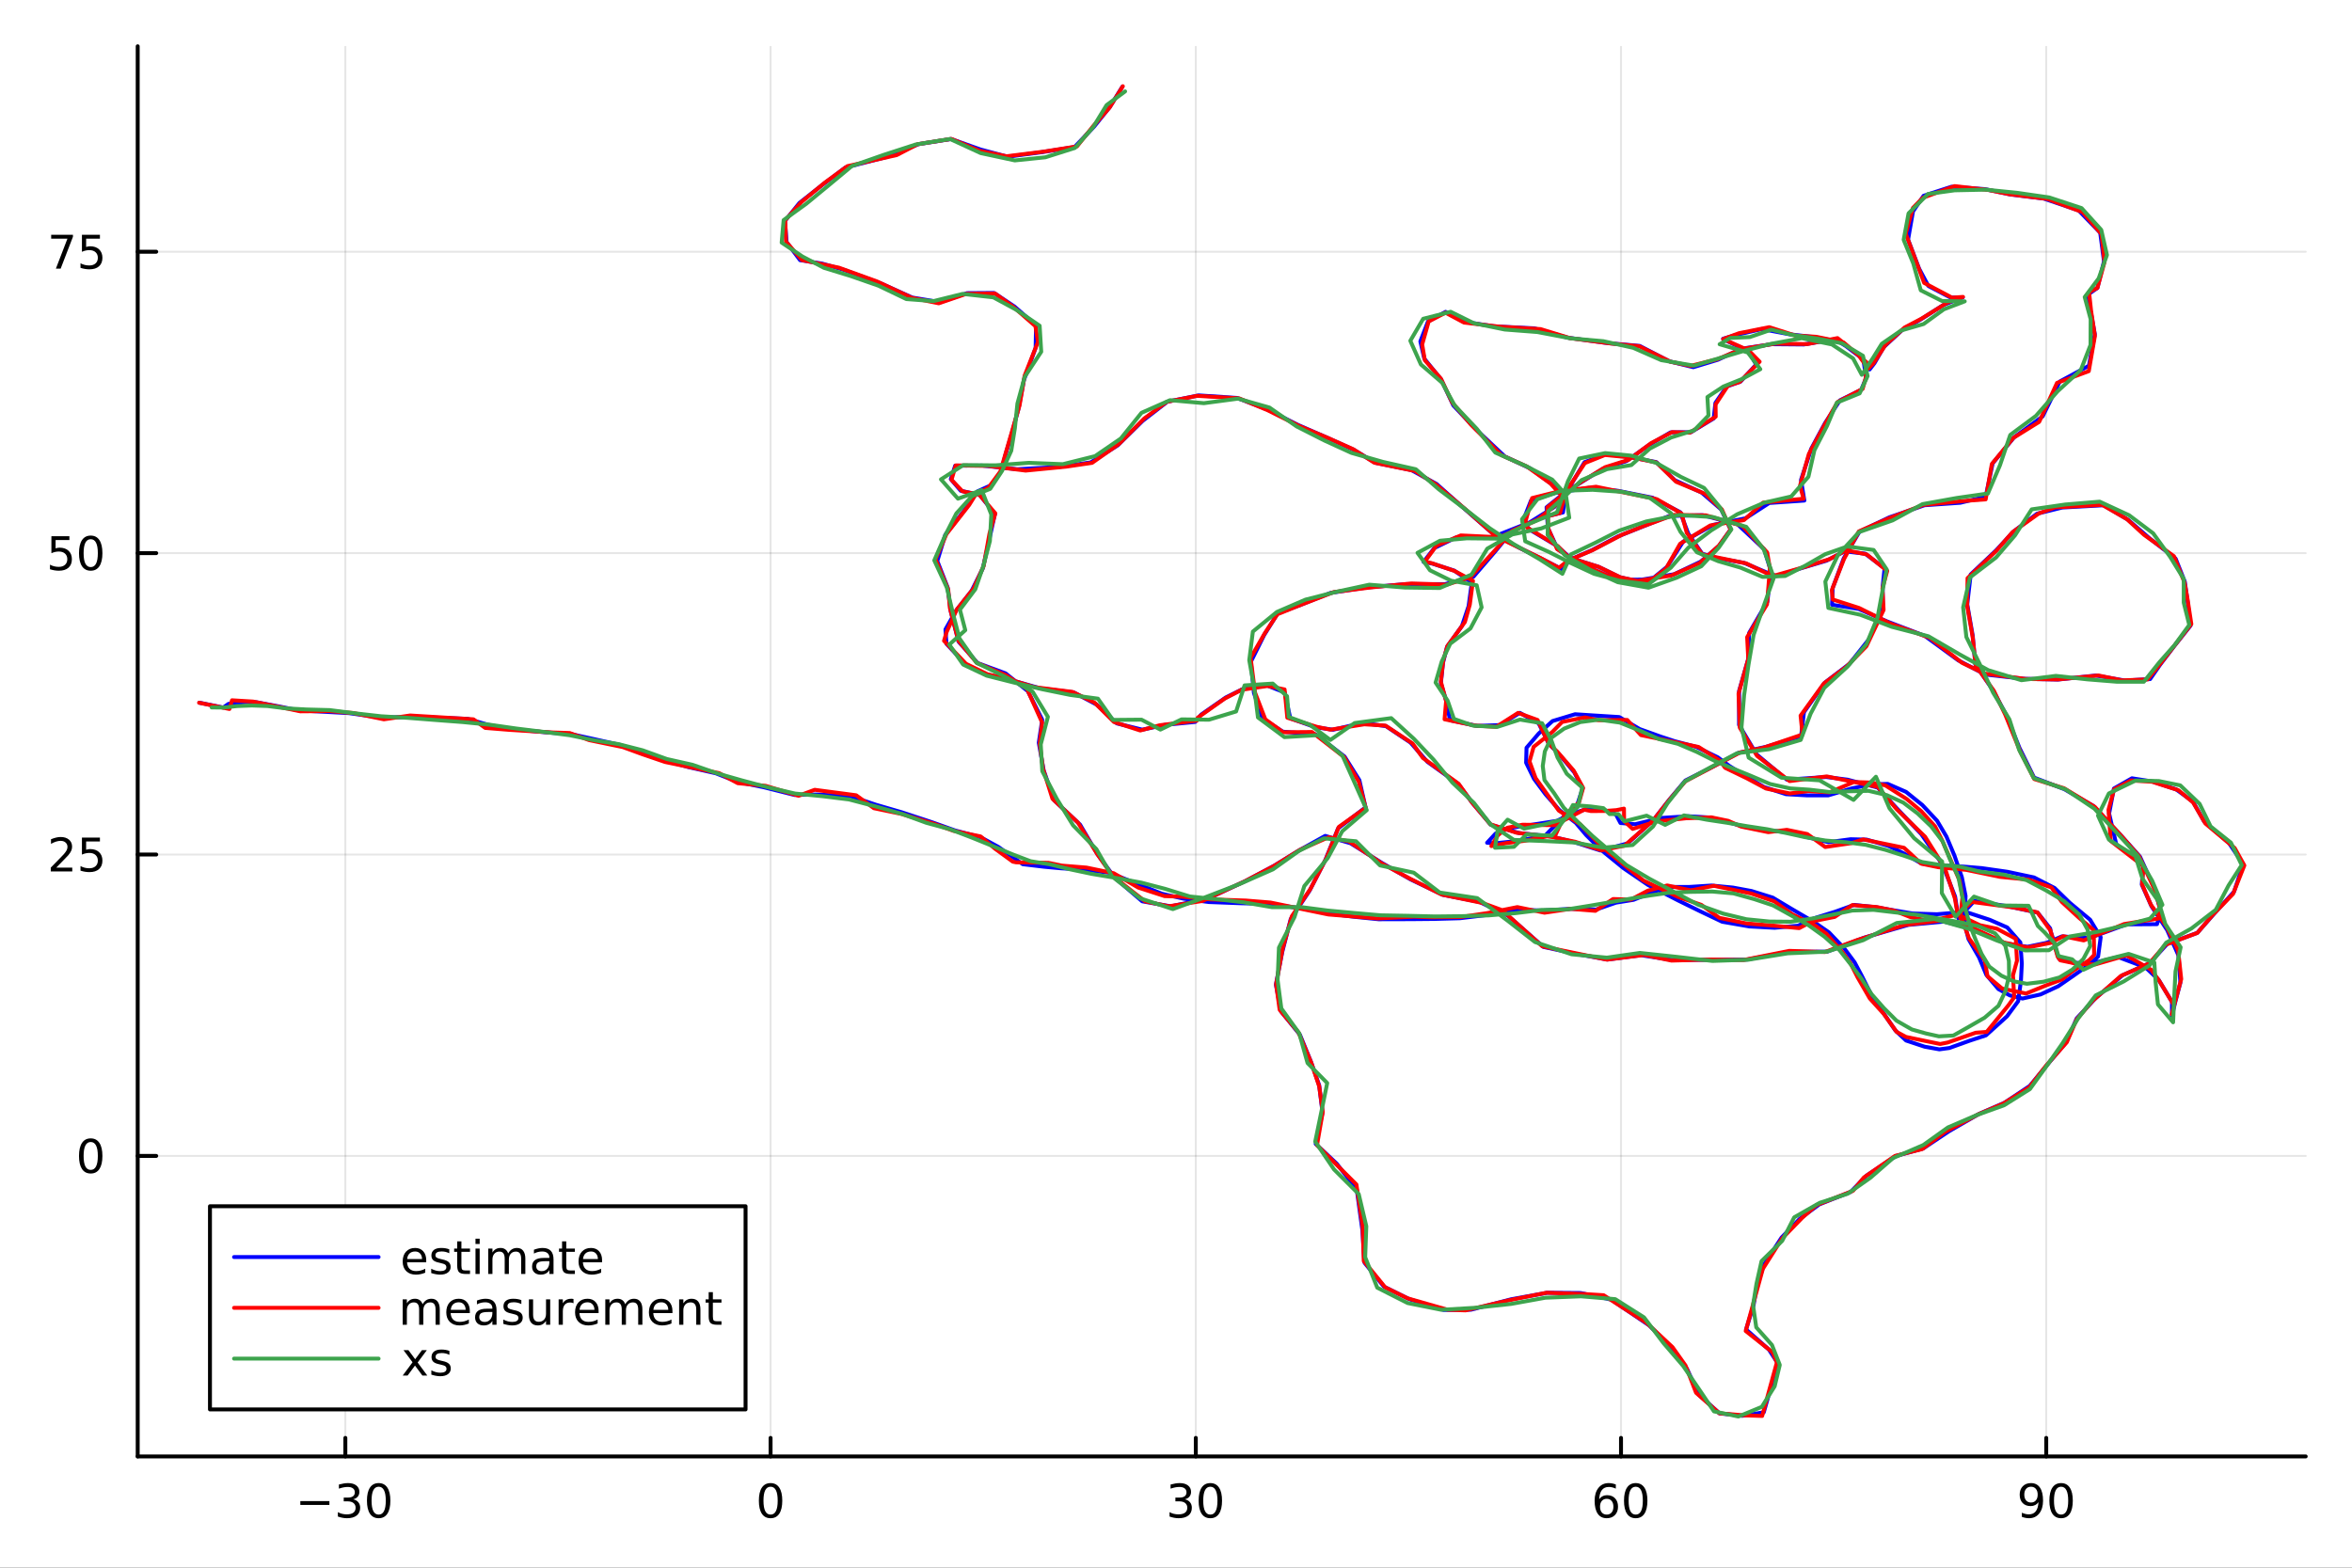 <?xml version="1.0" encoding="utf-8"?>
<svg xmlns="http://www.w3.org/2000/svg" xmlns:xlink="http://www.w3.org/1999/xlink" width="600" height="400" viewBox="0 0 2400 1600">
<rect x="0" y="0" width="2400" height="1600" fill="#333333" stroke="none"/>
<defs>
  <clipPath id="clip010">
    <rect x="0" y="0" width="2400" height="1600"/>
  </clipPath>
</defs>
<path clip-path="url(#clip010)" d="M0 1600 L2400 1600 L2400 0 L0 0  Z" fill="#ffffff" fill-rule="evenodd" fill-opacity="1"/>
<defs>
  <clipPath id="clip011">
    <rect x="480" y="0" width="1681" height="1600"/>
  </clipPath>
</defs>
<path clip-path="url(#clip010)" d="M140.51 1486.45 L2352.76 1486.45 L2352.76 47.244 L140.51 47.244  Z" fill="#ffffff" fill-rule="evenodd" fill-opacity="1"/>
<defs>
  <clipPath id="clip012">
    <rect x="140" y="47" width="2213" height="1440"/>
  </clipPath>
</defs>
<polyline clip-path="url(#clip012)" style="stroke:#000000; stroke-linecap:round; stroke-linejoin:round; stroke-width:2; stroke-opacity:0.1; fill:none" points="352.398,1486.45 352.398,47.244 "/>
<polyline clip-path="url(#clip012)" style="stroke:#000000; stroke-linecap:round; stroke-linejoin:round; stroke-width:2; stroke-opacity:0.1; fill:none" points="786.3,1486.45 786.3,47.244 "/>
<polyline clip-path="url(#clip012)" style="stroke:#000000; stroke-linecap:round; stroke-linejoin:round; stroke-width:2; stroke-opacity:0.1; fill:none" points="1220.2,1486.45 1220.2,47.244 "/>
<polyline clip-path="url(#clip012)" style="stroke:#000000; stroke-linecap:round; stroke-linejoin:round; stroke-width:2; stroke-opacity:0.1; fill:none" points="1654.1,1486.45 1654.1,47.244 "/>
<polyline clip-path="url(#clip012)" style="stroke:#000000; stroke-linecap:round; stroke-linejoin:round; stroke-width:2; stroke-opacity:0.1; fill:none" points="2088,1486.45 2088,47.244 "/>
<polyline clip-path="url(#clip012)" style="stroke:#000000; stroke-linecap:round; stroke-linejoin:round; stroke-width:2; stroke-opacity:0.1; fill:none" points="140.51,1179.75 2352.76,1179.75 "/>
<polyline clip-path="url(#clip012)" style="stroke:#000000; stroke-linecap:round; stroke-linejoin:round; stroke-width:2; stroke-opacity:0.1; fill:none" points="140.51,872.142 2352.76,872.142 "/>
<polyline clip-path="url(#clip012)" style="stroke:#000000; stroke-linecap:round; stroke-linejoin:round; stroke-width:2; stroke-opacity:0.1; fill:none" points="140.51,564.53 2352.76,564.53 "/>
<polyline clip-path="url(#clip012)" style="stroke:#000000; stroke-linecap:round; stroke-linejoin:round; stroke-width:2; stroke-opacity:0.1; fill:none" points="140.51,256.917 2352.76,256.917 "/>
<polyline clip-path="url(#clip010)" style="stroke:#000000; stroke-linecap:round; stroke-linejoin:round; stroke-width:4; stroke-opacity:1; fill:none" points="140.51,1486.45 2352.76,1486.45 "/>
<polyline clip-path="url(#clip010)" style="stroke:#000000; stroke-linecap:round; stroke-linejoin:round; stroke-width:4; stroke-opacity:1; fill:none" points="352.398,1486.45 352.398,1467.55 "/>
<polyline clip-path="url(#clip010)" style="stroke:#000000; stroke-linecap:round; stroke-linejoin:round; stroke-width:4; stroke-opacity:1; fill:none" points="786.3,1486.45 786.3,1467.55 "/>
<polyline clip-path="url(#clip010)" style="stroke:#000000; stroke-linecap:round; stroke-linejoin:round; stroke-width:4; stroke-opacity:1; fill:none" points="1220.2,1486.45 1220.2,1467.55 "/>
<polyline clip-path="url(#clip010)" style="stroke:#000000; stroke-linecap:round; stroke-linejoin:round; stroke-width:4; stroke-opacity:1; fill:none" points="1654.1,1486.45 1654.1,1467.55 "/>
<polyline clip-path="url(#clip010)" style="stroke:#000000; stroke-linecap:round; stroke-linejoin:round; stroke-width:4; stroke-opacity:1; fill:none" points="2088,1486.45 2088,1467.55 "/>
<path clip-path="url(#clip010)" d="M306.46 1532.02 L336.136 1532.02 L336.136 1535.95 L306.46 1535.95 L306.46 1532.02 Z" fill="#000000" fill-rule="nonzero" fill-opacity="1" /><path clip-path="url(#clip010)" d="M360.395 1530.21 Q363.752 1530.93 365.627 1533.2 Q367.525 1535.47 367.525 1538.8 Q367.525 1543.92 364.006 1546.72 Q360.488 1549.52 354.007 1549.52 Q351.831 1549.52 349.516 1549.08 Q347.224 1548.66 344.77 1547.81 L344.77 1543.29 Q346.715 1544.43 349.03 1545.01 Q351.345 1545.58 353.868 1545.58 Q358.266 1545.58 360.557 1543.85 Q362.872 1542.11 362.872 1538.8 Q362.872 1535.75 360.719 1534.03 Q358.59 1532.3 354.77 1532.3 L350.743 1532.3 L350.743 1528.45 L354.956 1528.45 Q358.405 1528.45 360.233 1527.09 Q362.062 1525.7 362.062 1523.11 Q362.062 1520.45 360.164 1519.03 Q358.289 1517.6 354.77 1517.6 Q352.849 1517.6 350.65 1518.01 Q348.451 1518.43 345.812 1519.31 L345.812 1515.14 Q348.474 1514.4 350.789 1514.03 Q353.127 1513.66 355.187 1513.66 Q360.511 1513.66 363.613 1516.09 Q366.715 1518.5 366.715 1522.62 Q366.715 1525.49 365.071 1527.48 Q363.428 1529.45 360.395 1530.21 Z" fill="#000000" fill-rule="nonzero" fill-opacity="1" /><path clip-path="url(#clip010)" d="M386.391 1517.37 Q382.78 1517.37 380.951 1520.93 Q379.145 1524.47 379.145 1531.6 Q379.145 1538.71 380.951 1542.27 Q382.78 1545.82 386.391 1545.82 Q390.025 1545.82 391.83 1542.27 Q393.659 1538.71 393.659 1531.6 Q393.659 1524.47 391.83 1520.93 Q390.025 1517.37 386.391 1517.37 M386.391 1513.66 Q392.201 1513.66 395.256 1518.27 Q398.335 1522.85 398.335 1531.6 Q398.335 1540.33 395.256 1544.94 Q392.201 1549.52 386.391 1549.52 Q380.58 1549.52 377.502 1544.94 Q374.446 1540.33 374.446 1531.6 Q374.446 1522.85 377.502 1518.27 Q380.58 1513.66 386.391 1513.66 Z" fill="#000000" fill-rule="nonzero" fill-opacity="1" /><path clip-path="url(#clip010)" d="M786.3 1517.37 Q782.688 1517.37 780.86 1520.93 Q779.054 1524.47 779.054 1531.6 Q779.054 1538.71 780.86 1542.27 Q782.688 1545.82 786.3 1545.82 Q789.934 1545.82 791.739 1542.27 Q793.568 1538.71 793.568 1531.6 Q793.568 1524.47 791.739 1520.93 Q789.934 1517.37 786.3 1517.37 M786.3 1513.66 Q792.11 1513.66 795.165 1518.27 Q798.244 1522.85 798.244 1531.6 Q798.244 1540.33 795.165 1544.94 Q792.11 1549.52 786.3 1549.52 Q780.489 1549.52 777.411 1544.94 Q774.355 1540.33 774.355 1531.6 Q774.355 1522.85 777.411 1518.27 Q780.489 1513.66 786.3 1513.66 Z" fill="#000000" fill-rule="nonzero" fill-opacity="1" /><path clip-path="url(#clip010)" d="M1209.04 1530.21 Q1212.4 1530.93 1214.28 1533.2 Q1216.17 1535.47 1216.17 1538.8 Q1216.17 1543.92 1212.66 1546.72 Q1209.14 1549.52 1202.66 1549.52 Q1200.48 1549.52 1198.16 1549.08 Q1195.87 1548.66 1193.42 1547.81 L1193.42 1543.29 Q1195.36 1544.43 1197.68 1545.01 Q1199.99 1545.58 1202.52 1545.58 Q1206.91 1545.58 1209.21 1543.85 Q1211.52 1542.11 1211.52 1538.8 Q1211.52 1535.75 1209.37 1534.03 Q1207.24 1532.3 1203.42 1532.3 L1199.39 1532.3 L1199.39 1528.45 L1203.6 1528.45 Q1207.05 1528.45 1208.88 1527.09 Q1210.71 1525.7 1210.71 1523.11 Q1210.71 1520.45 1208.81 1519.03 Q1206.94 1517.6 1203.42 1517.6 Q1201.5 1517.6 1199.3 1518.01 Q1197.1 1518.43 1194.46 1519.31 L1194.46 1515.14 Q1197.12 1514.4 1199.44 1514.03 Q1201.78 1513.66 1203.84 1513.66 Q1209.16 1513.66 1212.26 1516.09 Q1215.36 1518.5 1215.36 1522.62 Q1215.36 1525.49 1213.72 1527.48 Q1212.08 1529.45 1209.04 1530.21 Z" fill="#000000" fill-rule="nonzero" fill-opacity="1" /><path clip-path="url(#clip010)" d="M1235.04 1517.37 Q1231.43 1517.37 1229.6 1520.93 Q1227.79 1524.47 1227.79 1531.6 Q1227.79 1538.71 1229.6 1542.27 Q1231.43 1545.82 1235.04 1545.82 Q1238.67 1545.82 1240.48 1542.27 Q1242.31 1538.71 1242.31 1531.6 Q1242.31 1524.47 1240.48 1520.93 Q1238.67 1517.37 1235.04 1517.37 M1235.04 1513.66 Q1240.85 1513.66 1243.9 1518.27 Q1246.98 1522.85 1246.98 1531.6 Q1246.98 1540.33 1243.9 1544.94 Q1240.85 1549.52 1235.04 1549.52 Q1229.23 1549.52 1226.15 1544.94 Q1223.09 1540.33 1223.09 1531.6 Q1223.09 1522.85 1226.15 1518.27 Q1229.23 1513.66 1235.04 1513.66 Z" fill="#000000" fill-rule="nonzero" fill-opacity="1" /><path clip-path="url(#clip010)" d="M1639.51 1529.7 Q1636.36 1529.7 1634.51 1531.86 Q1632.68 1534.01 1632.68 1537.76 Q1632.68 1541.49 1634.51 1543.66 Q1636.36 1545.82 1639.51 1545.82 Q1642.66 1545.82 1644.49 1543.66 Q1646.34 1541.49 1646.34 1537.76 Q1646.34 1534.01 1644.49 1531.86 Q1642.66 1529.7 1639.51 1529.7 M1648.79 1515.05 L1648.79 1519.31 Q1647.03 1518.48 1645.23 1518.04 Q1643.44 1517.6 1641.68 1517.6 Q1637.05 1517.6 1634.6 1520.72 Q1632.17 1523.85 1631.82 1530.17 Q1633.19 1528.15 1635.25 1527.09 Q1637.31 1526 1639.79 1526 Q1644.99 1526 1648 1529.17 Q1651.04 1532.32 1651.04 1537.76 Q1651.04 1543.08 1647.89 1546.3 Q1644.74 1549.52 1639.51 1549.52 Q1633.51 1549.52 1630.34 1544.94 Q1627.17 1540.33 1627.17 1531.6 Q1627.17 1523.41 1631.06 1518.55 Q1634.95 1513.66 1641.5 1513.66 Q1643.26 1513.66 1645.04 1514.01 Q1646.85 1514.36 1648.79 1515.05 Z" fill="#000000" fill-rule="nonzero" fill-opacity="1" /><path clip-path="url(#clip010)" d="M1669.09 1517.37 Q1665.48 1517.37 1663.65 1520.93 Q1661.85 1524.47 1661.85 1531.6 Q1661.85 1538.71 1663.65 1542.27 Q1665.48 1545.82 1669.09 1545.82 Q1672.73 1545.82 1674.53 1542.27 Q1676.36 1538.71 1676.36 1531.6 Q1676.36 1524.47 1674.53 1520.93 Q1672.73 1517.37 1669.09 1517.37 M1669.09 1513.66 Q1674.9 1513.66 1677.96 1518.27 Q1681.04 1522.85 1681.04 1531.6 Q1681.04 1540.33 1677.96 1544.94 Q1674.9 1549.52 1669.09 1549.52 Q1663.28 1549.52 1660.2 1544.94 Q1657.15 1540.33 1657.15 1531.6 Q1657.15 1522.85 1660.2 1518.27 Q1663.28 1513.66 1669.09 1513.66 Z" fill="#000000" fill-rule="nonzero" fill-opacity="1" /><path clip-path="url(#clip010)" d="M2063.13 1548.13 L2063.13 1543.87 Q2064.89 1544.7 2066.7 1545.14 Q2068.5 1545.58 2070.24 1545.58 Q2074.87 1545.58 2077.3 1542.48 Q2079.75 1539.36 2080.1 1533.01 Q2078.76 1535.01 2076.7 1536.07 Q2074.64 1537.13 2072.14 1537.13 Q2066.95 1537.13 2063.92 1534.01 Q2060.91 1530.86 2060.91 1525.42 Q2060.91 1520.1 2064.06 1516.88 Q2067.21 1513.66 2072.44 1513.66 Q2078.43 1513.66 2081.58 1518.27 Q2084.75 1522.85 2084.75 1531.6 Q2084.75 1539.77 2080.86 1544.66 Q2077 1549.52 2070.45 1549.52 Q2068.69 1549.52 2066.88 1549.17 Q2065.08 1548.82 2063.13 1548.13 M2072.44 1533.48 Q2075.59 1533.48 2077.41 1531.32 Q2079.27 1529.17 2079.27 1525.42 Q2079.27 1521.7 2077.41 1519.54 Q2075.59 1517.37 2072.44 1517.37 Q2069.29 1517.37 2067.44 1519.54 Q2065.61 1521.7 2065.61 1525.42 Q2065.61 1529.17 2067.44 1531.32 Q2069.29 1533.48 2072.44 1533.48 Z" fill="#000000" fill-rule="nonzero" fill-opacity="1" /><path clip-path="url(#clip010)" d="M2103.16 1517.37 Q2099.54 1517.37 2097.72 1520.93 Q2095.91 1524.47 2095.91 1531.6 Q2095.91 1538.71 2097.72 1542.27 Q2099.54 1545.82 2103.16 1545.82 Q2106.79 1545.82 2108.59 1542.27 Q2110.42 1538.71 2110.42 1531.6 Q2110.42 1524.47 2108.59 1520.93 Q2106.79 1517.37 2103.16 1517.37 M2103.16 1513.66 Q2108.97 1513.66 2112.02 1518.27 Q2115.1 1522.85 2115.1 1531.6 Q2115.1 1540.33 2112.02 1544.94 Q2108.97 1549.52 2103.16 1549.52 Q2097.35 1549.52 2094.27 1544.94 Q2091.21 1540.33 2091.21 1531.6 Q2091.21 1522.85 2094.27 1518.27 Q2097.35 1513.66 2103.16 1513.66 Z" fill="#000000" fill-rule="nonzero" fill-opacity="1" /><polyline clip-path="url(#clip010)" style="stroke:#000000; stroke-linecap:round; stroke-linejoin:round; stroke-width:4; stroke-opacity:1; fill:none" points="140.51,1486.45 140.51,47.244 "/>
<polyline clip-path="url(#clip010)" style="stroke:#000000; stroke-linecap:round; stroke-linejoin:round; stroke-width:4; stroke-opacity:1; fill:none" points="140.51,1179.75 159.408,1179.75 "/>
<polyline clip-path="url(#clip010)" style="stroke:#000000; stroke-linecap:round; stroke-linejoin:round; stroke-width:4; stroke-opacity:1; fill:none" points="140.51,872.142 159.408,872.142 "/>
<polyline clip-path="url(#clip010)" style="stroke:#000000; stroke-linecap:round; stroke-linejoin:round; stroke-width:4; stroke-opacity:1; fill:none" points="140.51,564.53 159.408,564.53 "/>
<polyline clip-path="url(#clip010)" style="stroke:#000000; stroke-linecap:round; stroke-linejoin:round; stroke-width:4; stroke-opacity:1; fill:none" points="140.51,256.917 159.408,256.917 "/>
<path clip-path="url(#clip010)" d="M92.566 1165.55 Q88.955 1165.55 87.126 1169.12 Q85.321 1172.66 85.321 1179.79 Q85.321 1186.9 87.126 1190.46 Q88.955 1194 92.566 1194 Q96.2 1194 98.006 1190.46 Q99.835 1186.9 99.835 1179.79 Q99.835 1172.66 98.006 1169.12 Q96.2 1165.55 92.566 1165.55 M92.566 1161.85 Q98.376 1161.85 101.432 1166.46 Q104.51 1171.04 104.51 1179.79 Q104.51 1188.52 101.432 1193.12 Q98.376 1197.71 92.566 1197.71 Q86.756 1197.71 83.677 1193.12 Q80.622 1188.52 80.622 1179.79 Q80.622 1171.04 83.677 1166.46 Q86.756 1161.85 92.566 1161.85 Z" fill="#000000" fill-rule="nonzero" fill-opacity="1" /><path clip-path="url(#clip010)" d="M57.427 885.487 L73.747 885.487 L73.747 889.422 L51.802 889.422 L51.802 885.487 Q54.464 882.732 59.048 878.103 Q63.654 873.45 64.835 872.108 Q67.08 869.584 67.96 867.848 Q68.862 866.089 68.862 864.399 Q68.862 861.645 66.918 859.909 Q64.997 858.172 61.895 858.172 Q59.696 858.172 57.242 858.936 Q54.812 859.7 52.034 861.251 L52.034 856.529 Q54.858 855.395 57.312 854.816 Q59.765 854.237 61.802 854.237 Q67.173 854.237 70.367 856.922 Q73.561 859.608 73.561 864.098 Q73.561 866.228 72.751 868.149 Q71.964 870.047 69.858 872.64 Q69.279 873.311 66.177 876.529 Q63.075 879.723 57.427 885.487 Z" fill="#000000" fill-rule="nonzero" fill-opacity="1" /><path clip-path="url(#clip010)" d="M83.608 854.862 L101.964 854.862 L101.964 858.797 L87.89 858.797 L87.89 867.27 Q88.909 866.922 89.927 866.76 Q90.946 866.575 91.964 866.575 Q97.751 866.575 101.131 869.746 Q104.51 872.918 104.51 878.334 Q104.51 883.913 101.038 887.015 Q97.566 890.094 91.246 890.094 Q89.071 890.094 86.802 889.723 Q84.557 889.353 82.149 888.612 L82.149 883.913 Q84.233 885.047 86.455 885.603 Q88.677 886.158 91.154 886.158 Q95.159 886.158 97.496 884.052 Q99.835 881.945 99.835 878.334 Q99.835 874.723 97.496 872.617 Q95.159 870.51 91.154 870.51 Q89.279 870.51 87.404 870.927 Q85.552 871.344 83.608 872.223 L83.608 854.862 Z" fill="#000000" fill-rule="nonzero" fill-opacity="1" /><path clip-path="url(#clip010)" d="M52.45 547.25 L70.807 547.25 L70.807 551.185 L56.733 551.185 L56.733 559.657 Q57.751 559.31 58.77 559.148 Q59.788 558.963 60.807 558.963 Q66.594 558.963 69.974 562.134 Q73.353 565.305 73.353 570.722 Q73.353 576.3 69.881 579.402 Q66.409 582.481 60.089 582.481 Q57.913 582.481 55.645 582.111 Q53.4 581.74 50.992 580.999 L50.992 576.3 Q53.075 577.435 55.298 577.99 Q57.52 578.546 59.997 578.546 Q64.001 578.546 66.339 576.439 Q68.677 574.333 68.677 570.722 Q68.677 567.111 66.339 565.004 Q64.001 562.898 59.997 562.898 Q58.122 562.898 56.247 563.314 Q54.395 563.731 52.45 564.611 L52.45 547.25 Z" fill="#000000" fill-rule="nonzero" fill-opacity="1" /><path clip-path="url(#clip010)" d="M92.566 550.328 Q88.955 550.328 87.126 553.893 Q85.321 557.435 85.321 564.564 Q85.321 571.671 87.126 575.236 Q88.955 578.777 92.566 578.777 Q96.2 578.777 98.006 575.236 Q99.835 571.671 99.835 564.564 Q99.835 557.435 98.006 553.893 Q96.2 550.328 92.566 550.328 M92.566 546.625 Q98.376 546.625 101.432 551.231 Q104.51 555.814 104.51 564.564 Q104.51 573.291 101.432 577.898 Q98.376 582.481 92.566 582.481 Q86.756 582.481 83.677 577.898 Q80.622 573.291 80.622 564.564 Q80.622 555.814 83.677 551.231 Q86.756 546.625 92.566 546.625 Z" fill="#000000" fill-rule="nonzero" fill-opacity="1" /><path clip-path="url(#clip010)" d="M52.219 239.637 L74.441 239.637 L74.441 241.628 L61.895 274.197 L57.011 274.197 L68.816 243.572 L52.219 243.572 L52.219 239.637 Z" fill="#000000" fill-rule="nonzero" fill-opacity="1" /><path clip-path="url(#clip010)" d="M83.608 239.637 L101.964 239.637 L101.964 243.572 L87.89 243.572 L87.89 252.044 Q88.909 251.697 89.927 251.535 Q90.946 251.35 91.964 251.35 Q97.751 251.35 101.131 254.521 Q104.51 257.693 104.51 263.109 Q104.51 268.688 101.038 271.79 Q97.566 274.868 91.246 274.868 Q89.071 274.868 86.802 274.498 Q84.557 274.128 82.149 273.387 L82.149 268.688 Q84.233 269.822 86.455 270.378 Q88.677 270.933 91.154 270.933 Q95.159 270.933 97.496 268.827 Q99.835 266.72 99.835 263.109 Q99.835 259.498 97.496 257.392 Q95.159 255.285 91.154 255.285 Q89.279 255.285 87.404 255.702 Q85.552 256.118 83.608 256.998 L83.608 239.637 Z" fill="#000000" fill-rule="nonzero" fill-opacity="1" /><polyline clip-path="url(#clip012)" style="stroke:#0000ff; stroke-linecap:round; stroke-linejoin:round; stroke-width:4; stroke-opacity:1; fill:none" points="203.537,717.182 227.83,722.123 233.226,718.349 252.601,716.404 262.072,716.793 284.994,721.057 304.235,724.961 329.814,726.386 356.111,727.806 386.676,732.111 415.941,731.947 440.924,732.283 476.889,733.622 498.782,739.912 521.605,744.042 557.216,747.44 582.612,749.168 604.057,753.882 632.951,760.32 656.166,767.985 678.915,776.2 702.196,782.848 730.323,789.191 753.121,798.107 779.366,803.478 810.82,811.359 833.135,810.876 867.867,812.561 893.554,821.264 919.971,828.959 950.319,838.941 974.617,847.599 1000.63,854.472 1018.96,864.517 1035.99,876.568 1043.65,882.023 1065.48,884.615 1082.76,886.202 1105.37,887.457 1131.92,890.7 1158.5,901.213 1185.57,912.153 1207.65,917.183 1233.57,920.633 1266.15,921.86 1295.04,922.539 1328.26,927.08 1356.11,932.374 1381.83,935.67 1406.82,938.201 1439.27,938.115 1463.12,937.892 1489.75,937.157 1516.51,933.917 1545.81,928.434 1574.75,929.288 1602.74,927.542 1628.69,928.286 1648.98,921.242 1666.88,918.362 1683.46,911.763 1701.22,905.247 1723.13,905.256 1746.41,903.775 1768.37,905.877 1787.24,909.364 1808.89,916.111 1828.6,927.889 1850.77,940.857 1866.28,951.596 1881.98,968.021 1892.44,982.111 1899.86,996.115 1909.45,1015.27 1921.39,1033.11 1934.04,1051.69 1944.96,1061.97 1963.87,1068.26 1978.94,1070.99 1989.15,1069.6 2010.2,1062.03 2026.51,1056.68 2048,1037.24 2059.37,1021.86 2062.17,1001.26 2063.08,983.337 2061.57,961.822 2048.21,946.572 2030.38,938.77 2005.62,930.631 1976.43,933.086 1951.88,932.348 1932.29,929.074 1914.36,925.956 1891.97,923.548 1872.59,930.515 1850.81,937.313 1834.68,944.826 1810.77,946.914 1785.12,945.555 1757.32,940.742 1734.81,930.027 1712.24,918.958 1681.78,903.25 1656.55,885.996 1633.89,867.492 1618.73,852.46 1608.02,839.863 1591.29,826.858 1577.05,810.673 1565.28,794.843 1557.26,778.423 1557.69,763.174 1570.23,748.546 1584.22,735.917 1607.2,728.96 1625.56,730.156 1652.33,731.832 1673.23,744.125 1694.95,751.907 1709.05,756.529 1730.64,762.201 1752.95,772.999 1764.59,781.691 1781.96,792.488 1800.1,803.258 1822.51,810.561 1843.84,811.761 1865.56,811.755 1889.9,804.564 1910.44,800.425 1926.32,800.069 1944.95,808.203 1961.57,821.606 1976.57,837.616 1986.19,853.849 1994.45,873.52 2001.89,895.269 2005.68,914.369 2004.92,935.158 2005.25,945.282 2008.69,958.454 2019.45,977.153 2026.88,994.921 2039.22,1009.49 2050.85,1015.91 2063.8,1019.1 2082.22,1014.93 2100.24,1006.57 2114.29,996.829 2131.14,985.044 2140.9,976.319 2143.56,956.557 2132.77,938.665 2111.96,921.353 2096.53,906.304 2075.59,895.53 2048.34,889.739 2022.06,885.999 2005.05,884.59 1980.81,883.091 1960.63,881.267 1942.17,870.7 1927.23,863.454 1904.76,856.929 1888.46,856.528 1865.71,859.53 1845.03,854.659 1824.16,849.288 1804.53,847.654 1779.75,843.76 1762.12,838.772 1745.24,834.415 1723.04,833.053 1695.22,834.792 1668.51,841.222 1653.52,839.949 1649.1,831.616 1644.31,828.541 1637.6,827.103 1626.72,826.409 1618.22,825.947 1603.16,830.745 1588.72,837.779 1562.5,841.845 1540.88,845.019 1526.13,850.745 1517.46,860.129 1525.92,860.668 1545.72,858.582 1576.61,852.971 1593.93,835.097 1609.62,820.6 1614.94,804.681 1606.36,788.194 1590.94,769.746 1580.53,759.283 1570.12,738.358 1550.87,727.531 1530.49,739.999 1507.54,740.918 1479.57,735.096 1476.01,716.266 1470.29,697.303 1472.45,676.513 1476.58,660.137 1491.76,638.948 1498.54,618.727 1501.85,594.583 1483.84,582.357 1461.58,575.214 1452.6,573.476 1463.64,559.31 1485.8,548.559 1521.77,548.662 1560.72,533.269 1586.48,517.197 1604.02,493.064 1616.89,471.697 1638.8,463.431 1665.37,466.892 1690.16,471.621 1709.03,490.099 1736.33,502.687 1756.31,519.942 1765.96,540.451 1753.9,557.343 1735.3,573.274 1708.39,586.073 1675.52,591.557 1649.66,591.824 1615.31,576.536 1589.51,560.574 1579.46,538.797 1578.11,517.762 1596.41,503.114 1611.74,493.307 1635.22,478.63 1659.65,470.588 1682.27,454.455 1704.71,441.245 1725.43,441.119 1748.69,427.057 1750.41,411.235 1761.94,394.381 1776,389.527 1792,372.056 1784.5,358.824 1762.62,348.203 1758.27,345.725 1770.83,342.019 1797.79,335.847 1826.52,341.253 1850.84,343.992 1877.84,348.842 1901.39,366.807 1904.2,385.755 1899.21,397.864 1877.44,408.609 1862.48,431.511 1848.24,457.887 1837.77,489.749 1841.17,510.878 1805.39,513.343 1781.17,528.983 1748.13,535.689 1717.39,552.907 1701.18,578.411 1680.59,595.265 1653.01,589.161 1631.2,578.511 1602.55,569.476 1588.02,556.694 1561.19,540.734 1553.82,532.324 1562.26,510.823 1586.76,503.125 1621.34,497.916 1650.92,500.918 1686.29,507.977 1714.5,522.739 1722.61,544.371 1736.93,565.163 1753.2,569.774 1779.55,574.463 1803.53,584.578 1812.74,587.826 1838.81,579.651 1863.76,572.221 1882.31,562.707 1903.32,565.089 1923.03,580.078 1921.05,598.81 1921.23,620.24 1907.4,652.046 1887.19,677.53 1862.01,696.769 1840.76,726.894 1837.85,751.428 1802.16,762.187 1774.01,768.38 1746.35,783.23 1719.71,796.635 1703.39,816.146 1686.94,837.218 1660.96,860.729 1633.33,868.122 1607.05,859.722 1583.3,853.704 1550.14,850.229 1521.28,841.809 1502.87,820.024 1488.15,800.206 1456.5,777.47 1439.28,757.881 1414.26,741.099 1390.16,737.867 1360.2,744.802 1341.84,742.074 1316.63,733.151 1310.84,706.728 1292.71,699.521 1268.82,702.902 1250.79,711.873 1225.67,729.367 1219.63,736.809 1189.1,739.768 1165.63,744.711 1139.63,738.317 1119.15,719.177 1095.73,706.733 1061.24,702.43 1028.76,693.251 1006.21,688.134 985.373,678.033 965.794,657.117 964.752,642.374 975.657,623.141 991.444,602.986 1002.88,580.089 1009.78,549.206 1015.18,524.623 999.625,505.019 980.381,500.883 970.23,489.022 974.688,475.247 1002.28,475.176 1038.07,478.907 1080.12,476.588 1112.97,471.939 1140.59,454.497 1165.99,429.517 1191.23,409.955 1223.13,403.549 1262.34,406.149 1293.99,418.215 1324.56,433.739 1353.97,446.615 1381.31,459.03 1403.33,472.299 1440.1,479.741 1465.96,493.998 1492.12,517.28 1522.93,544.303 1550.6,559.243 1574.34,570.897 1593.61,580.791 1603.04,570.823 1624.48,561.478 1650.88,547.534 1674.08,538.248 1703.3,526.658 1737.29,525.803 1772.89,534.97 1800.11,560.488 1806.96,582.658 1803.43,614.055 1784.81,646.036 1783.73,673.315 1774.63,705.078 1774.55,739.875 1792.44,769.949 1823.33,795.714 1863.41,792.994 1885.24,795.715 1916.06,803.838 1935.44,824.897 1960.45,851.26 1982.42,882.897 1995.01,915.06 1998.39,937.334 2014.64,919.444 2050.04,925.187 2079.22,931.449 2092.03,947.574 2092.72,951.246 2094.34,956.093 2098.82,972.283 2101.22,978.71 2114.97,982.409 2132.69,983.567 2161.37,976.781 2189.24,987.279 2202.74,1000.04 2216.26,1022.43 2216.29,1036.8 2219.83,1021.9 2224.88,1002.89 2222.9,975.055 2211.36,949.18 2195.47,925.049 2185.54,902.862 2186.87,883.361 2159.43,861.591 2152.16,830.316 2157.03,804.818 2175.44,794.329 2196.32,797.577 2220.48,805.613 2237.76,818.112 2249.15,838.446 2274.55,860.54 2289.01,882.069 2279.65,910.058 2259.68,932.152 2242.14,952.086 2211.52,963.35 2193.55,983.022 2165.99,995.28 2138.47,1018.58 2119.1,1039.33 2108.47,1063.56 2089.11,1086.63 2071.11,1108.37 2045.26,1125.57 2019.52,1136.8 1988.97,1154.42 1962.49,1172.1 1934.3,1179.95 1904.81,1199.72 1888.47,1216.47 1856.47,1229.16 1836.57,1243.82 1817.97,1263 1800.08,1290.51 1792.92,1311.6 1789.3,1332.31 1781.69,1356.88 1804.95,1377.32 1814.65,1392.2 1807.25,1415.28 1799.75,1441.41 1777.7,1444.97 1754.67,1442.52 1733.63,1423.7 1721.52,1397.29 1706.51,1376.1 1682.83,1352.7 1644.06,1326.4 1612.83,1319.67 1578.83,1319.42 1542.09,1326.03 1501.03,1336.71 1473.14,1336.97 1438.04,1325.94 1412.16,1313.14 1392.35,1288.75 1390.15,1255.24 1384.44,1214.02 1363.95,1187.6 1342.56,1167.51 1349.51,1135.49 1346.13,1107.72 1337.71,1083.63 1326.48,1056.09 1307.17,1032.25 1301.93,1004.94 1308.45,971.471 1317.08,937.954 1336.23,909.13 1352.33,877.854 1365.42,845.448 1393.4,824.008 1387.13,796.257 1372.01,772.128 1342.44,749.413 1309,746.755 1288.12,733.134 1279.5,707.124 1276.36,675.446 1289.9,648.216 1303.8,625.945 1326.57,617.544 1357.69,605.129 1393.94,599.63 1434.88,596.148 1474.32,596.206 1503.39,588.739 1525.9,562.54 1544.01,540.479 1572.64,528.19 1594.92,523.001 1596.7,507.107 1583.05,493.792 1561.48,478.056 1535.4,465.807 1505.86,437.945 1483.02,413.822 1470.59,387.34 1453.37,366.033 1449.32,348.415 1457.17,328.099 1475.1,318.286 1493.4,328.273 1524.73,333.087 1565.49,335.109 1599.6,344.597 1639.8,350.085 1673.19,353.065 1703.41,368.752 1727.88,374.768 1753.16,367.103 1776.71,355.986 1807.89,351.292 1840.59,351.578 1872.34,346.206 1895.43,360.634 1907.75,377.104 1912.79,370.574 1922.13,354.325 1941.07,336.767 1959.5,326.272 1983.05,311.268 2002.75,303.6 1990.44,303.746 1967.71,291.848 1958.28,274.203 1947,244.598 1952.03,215.806 1962.87,199.809 1991.29,190.581 2025.64,193.056 2051.44,198.477 2085.52,202.68 2121.15,214.788 2143.05,237.499 2146.93,266.664 2140.21,293.851 2128.46,302.097 2133.46,318.378 2137.57,341.054 2131.52,373.291 2101.81,389.374 2084.35,424.942 2055.22,446.291 2033.33,472.895 2026.2,506.952 2000.26,513.132 1963.8,515.639 1927.92,528.008 1897.49,542.509 1881.34,569.846 1870.11,600.144 1869.42,617.234 1896.58,621.498 1925.99,634.399 1964.04,648.955 1998.24,673.96 2025.81,688.419 2064.64,692.743 2100,693.563 2138.6,689.445 2168.42,694.604 2194,693.066 2204.32,678.198 2218.79,659.155 2235.22,638.552 2232.08,612.845 2229.38,593.637 2220.03,570.146 2193.22,549.283 2171.5,530.48 2146.62,515.668 2104.43,517.966 2078.61,524.301 2054.56,542.547 2036.75,561.817 2010.92,586.275 2007.39,616.733 2012.95,648.644 2015.64,678.107 2033.74,704.622 2047.32,729.996 2060.73,763.411 2075.63,793.616 2106.48,805.445 2136.16,822.619 2163.12,851.392 2183.66,874.323 2198.22,906.208 2205.05,930.577 2201,943.21 2169.91,943.421 2131.67,957.442 2103.99,955.714 2088.47,962.237 2068.87,966.305 2046.41,962.866 2015.28,948.602 1983.71,940.6 1947.4,943.925 1902.3,956.951 1864.46,971.281 1825.5,971.382 1782.74,979.328 1745.3,979.613 1705.91,979.676 1674.4,974.883 1640.25,979.319 1608.69,973.648 1574.86,966.401 1538.66,934.525 1509.77,920.527 1472.29,913.273 1439.4,897.556 1410.42,880.912 1378.06,860.622 1352.25,853.108 1325.93,867.747 1300,883.676 1271.33,898.989 1232.74,917.014 1194.65,924.991 1165.52,919.898 1137.56,895.898 1119.81,871.752 1102.11,841.599 1075.61,816.712 1064.97,786.217 1059.97,758.03 1063.51,734.543 1048.85,705.404 1026.08,687.23 997.464,676.681 978.055,654.771 970.151,623.866 967.043,599.781 956.422,572.573 964.606,545.773 985.696,518.689 997.137,501.649 1012.14,494.844 1021.62,480.743 1026.04,463.892 1032.88,440.947 1039.4,416.601 1044.8,388.032 1056.75,355.044 1057.21,332.093 1035.21,312.888 1014.38,298.996 986.774,299.191 959.52,308.431 930.928,303.712 899.486,289.538 861.157,275.429 838.662,268.971 816.417,265.542 802.655,247.169 800.985,225.493 815.729,207.16 838.707,189.064 862.62,171.001 906.273,159.786 937.196,147.128 970.499,141.89 1000.52,152.574 1027.9,159.925 1061.69,155.507 1096.5,150.061 1116.37,129.3 1132.46,109.245 1145.35,88.365 "/>
<polyline clip-path="url(#clip012)" style="stroke:#ff0000; stroke-linecap:round; stroke-linejoin:round; stroke-width:4; stroke-opacity:1; fill:none" points="203.121,717.216 234.087,723.615 236.748,714.718 258.284,716.023 261.727,716.724 289.251,722.421 306.448,725.977 335.75,725.731 360.729,727.749 391.709,734.147 418.467,730.234 440.003,731.526 483.089,734.135 495.094,742.92 520.086,744.926 563.187,747.535 581.295,748.125 601.096,755.373 635.562,762.485 655.377,769.732 678.648,777.693 702.788,782.676 733.826,789.087 752.788,799.312 781.266,802.043 814.923,812.158 831.324,806.079 873.629,811.666 891.752,824.881 919.377,830.59 953.077,840.704 972.95,847.964 1000.6,853.673 1015.3,866.187 1033.48,879.414 1036.94,880.128 1069.78,880.595 1083.61,883.462 1108.69,885.48 1136.37,891.202 1161.49,905.881 1188.34,914.58 1206.5,915.183 1235.06,917.927 1271.4,919.109 1296.5,921.139 1331.14,928.3 1355.41,933.32 1380.5,935.338 1405.61,937.368 1442.81,935.584 1460.99,936.175 1490.41,935.941 1517.21,931.991 1548.3,925.79 1576.04,931.511 1602.83,927.574 1627.95,929.604 1646,917.546 1664.18,918.136 1681.38,909.068 1701.22,903.691 1725.51,908.711 1748.81,904.048 1769.64,908.342 1786.98,911.923 1810.45,919.921 1828.81,933.173 1851.46,944.161 1863.71,953.007 1880.43,972.252 1888.38,983.375 1895.51,997.488 1907.95,1019.03 1922.05,1034.6 1935.33,1053.17 1944.95,1058.32 1969.3,1063.37 1979.75,1065.52 1987.54,1063.96 2016.01,1054.02 2027.26,1053.17 2049.36,1026.1 2055.3,1017.83 2054.06,995.446 2058.14,980.496 2056.91,958.138 2037.69,947.864 2020.3,944.271 1997.62,933.283 1970.01,940.211 1949.17,935.916 1932.62,929.346 1915.27,925.765 1890.13,923.735 1872.12,935.806 1848.81,940.457 1835.92,947.274 1807.31,944.517 1782.18,942.499 1754.41,936.765 1736.07,923.514 1712.61,915.516 1676.94,898.683 1656,881.752 1635.07,864.821 1623.7,853.033 1612.35,841.233 1590.59,827.305 1577.46,808.86 1566.95,794.119 1560.74,777.115 1564.92,762.263 1583.77,747.288 1594.02,736.83 1617.28,732.203 1631.11,735.045 1660.45,734.812 1674.42,750.242 1695.19,754.524 1705.58,756.652 1733.28,762.361 1755.03,776.253 1760.31,783.624 1782.9,794.562 1802.03,804.8 1826.29,809.795 1845.27,807.408 1866.89,808.713 1891.79,798.118 1909.95,798.721 1923.82,801.576 1945.63,815.492 1960.51,827.994 1974.58,843.473 1981.71,857.524 1990.7,878.27 1999.68,899.028 2002.53,915.38 2000.27,936.987 2002.93,940.691 2009.27,957.782 2025.22,980.016 2028.08,996.405 2043.01,1008.97 2053.45,1011.13 2067.37,1014 2088.03,1005.62 2104.39,999.518 2113.79,991.976 2131.79,979.893 2136.89,974.639 2136.43,949.291 2121.49,936.741 2103.89,920.499 2093.26,905.709 2069.75,897.711 2041.14,894.967 2016.83,889.959 2006.42,887.806 1977.82,885.074 1960.47,881.494 1942.92,865.276 1929.04,862.422 1901.28,856.7 1889.23,860.514 1862.48,864.452 1844.14,851.225 1823.32,846.943 1804.33,849.317 1776.61,843.608 1763.56,837.776 1746.23,834.195 1720.32,835.155 1690.1,838.379 1665.98,845.995 1657.26,837.899 1657.11,825.274 1649.36,826.825 1638.14,827.661 1623.44,827.785 1616.51,826.357 1599.32,835.401 1586.43,842.193 1553.58,841.726 1538.05,844.814 1528.6,852.32 1521.79,863.529 1537.33,860.428 1556.32,858.041 1587.38,851.84 1596.68,831.71 1611.25,818.974 1615.41,804.098 1605.74,786.38 1589.15,767.246 1580.43,759.162 1568.97,734.824 1549.06,727.577 1526.75,741.838 1505.17,740.533 1474.05,734.123 1475.62,715.604 1470.29,695.683 1472.7,674.224 1476.88,659.41 1494.77,634.899 1499.79,617.144 1503.03,592.781 1484.01,582.617 1460.7,574.705 1453.8,573.29 1465.72,556.987 1490.59,546.467 1530.2,548.349 1567.89,531.111 1586.67,516.235 1604.49,491.822 1617.19,472.615 1637.73,464.359 1666.14,467.066 1690.26,472 1710.26,491.675 1739.64,503.93 1757.05,519.975 1765.91,540.511 1754.06,556.802 1734.48,574.644 1705.35,587.416 1670.97,592.867 1649.42,591.575 1610.48,574.201 1588.83,560.383 1580.02,539.835 1578.95,517.773 1597.72,502.909 1611.38,493.237 1637.86,476.848 1661.86,469.305 1684.88,452.214 1706.23,441.029 1724.28,441.608 1750.72,425.243 1750.57,412.778 1763.21,393.608 1775.19,389.843 1795.54,369.159 1784.23,357.531 1758.33,346.026 1774.57,340.046 1805.38,333.931 1832.09,342.483 1853.57,343.775 1881.11,349.398 1904.58,369.712 1903.94,385.105 1900.67,396.856 1875.1,410.268 1860.84,435.332 1845.76,463.362 1836.73,495.772 1840.36,508.987 1799.11,512.998 1779.56,530.828 1745.21,536.266 1714.44,554.92 1700.1,580.095 1681.32,594.996 1653.7,589.323 1631.19,578.458 1600.96,569.119 1589.65,557.43 1558.5,538.543 1555.88,534.888 1563.37,508.335 1590.83,501.494 1628.62,496.769 1652.74,501.715 1690.68,509.492 1715.8,523.999 1721.2,543.821 1736.95,565.785 1750.76,568.615 1781.84,574.989 1804.36,585.866 1811.28,587.281 1843.02,578.175 1867.03,570.608 1884.11,561.626 1904.84,565.871 1925.75,582.642 1920.85,600.385 1922.04,622.508 1904.48,659.582 1884.09,680.438 1861.03,697.64 1837.33,730.394 1839.31,749.626 1798.91,763.297 1775.65,767.935 1745.63,783.747 1719.87,797.306 1703.67,815.997 1686.63,837.665 1657.53,863.16 1634.23,867.811 1607.34,859.112 1583.09,854.104 1547.59,849.945 1520.74,841.246 1501.51,818.396 1488.41,799.952 1451.92,773.559 1441.45,758.83 1413.71,740.546 1392.11,739.241 1357.65,744.705 1343.82,741.85 1313.56,732.486 1310.81,703.644 1293.55,700.088 1266.83,704.014 1249.63,713.033 1222.12,732.498 1221.27,735.464 1183.33,740.213 1163.5,745.566 1136.73,736.891 1116.85,717.081 1094.38,706.167 1055.58,701.319 1025.39,691.955 1008.15,688.399 985.735,677.497 963.303,654.057 965.891,645.173 976.204,622.213 993.401,600.68 1003.7,577.757 1009.67,544.572 1015.66,523.925 999.302,504.939 982.105,501.408 970.925,489.743 975.206,475.014 1007.86,475.47 1046.54,480.293 1087.77,476.282 1114.4,472.381 1141.84,453.063 1167.51,427.175 1190.62,410.108 1221.5,403.993 1264.44,406.564 1293.7,418.783 1325.57,434.656 1354.86,446.886 1380.72,458.416 1402.3,472.197 1443.62,480.662 1465.21,494.456 1494.66,519.212 1526.74,547.648 1549.21,558.5 1571.71,569.365 1590.74,579.529 1600.14,572.072 1624.99,561.552 1654.96,545.839 1675.51,537.571 1708.07,525.524 1740.77,525.992 1777.91,536.721 1803.22,563.767 1806.01,579.947 1803.05,616.848 1782.8,650.243 1783.94,672.391 1774.03,707.976 1775.34,742.748 1792.97,771.504 1826.13,797.183 1864.07,792.421 1877.94,795.276 1916.06,803.114 1935.42,825.963 1964.37,853.956 1984.77,886.502 1994.76,916.931 1997.62,933.283 2012.13,920.511 2054.64,926.122 2078.97,931.13 2089.61,945.945 2092.27,949.648 2094.12,956.342 2099.66,976.423 2102.32,980.139 2119.72,983.719 2137.92,984.322 2169.82,975.106 2195.22,989.823 2203.23,1000.96 2218.45,1026.22 2216.01,1035.2 2220.07,1020.23 2225.74,999.272 2222.57,970.209 2210.86,945.699 2194.85,923.489 2185.81,902.719 2187.19,884.102 2153.84,858.349 2151.54,826.419 2157.21,805.587 2174.34,796.543 2195.96,797.86 2222.92,806.535 2237.86,819.036 2250.37,840.47 2280.28,865.498 2290.15,883.266 2278.62,912.378 2258.25,933.394 2242.16,952.158 2209.47,964.352 2193.36,983.129 2164.14,996.049 2135.13,1021.67 2118.99,1040.47 2108.98,1063.72 2087.7,1087.83 2070.71,1109.67 2044.08,1126.37 2019.07,1137.06 1984.62,1155.32 1961.44,1172.75 1933.74,1179.73 1901.9,1201.74 1890.8,1215.35 1853.63,1229.92 1839.02,1242.82 1818.42,1264.03 1798.81,1295.02 1794.66,1310.11 1788.83,1331.25 1781.34,1358.44 1808.62,1380.1 1813.11,1390.63 1805.62,1417.86 1798.12,1445.13 1779.8,1444.51 1754.48,1442.46 1730.69,1421.49 1719.91,1393.63 1706.62,1374.88 1680.21,1350.21 1636.39,1321.92 1614.6,1320.59 1578.04,1319.39 1538.95,1327.22 1495.51,1337.38 1477.23,1336.76 1436.23,1325.05 1413.52,1313.92 1391.59,1287.01 1390.48,1251.69 1384.1,1208.93 1363.98,1188.84 1343.88,1168.74 1349.75,1134.98 1346.12,1108.81 1338.16,1084.94 1324.96,1053.65 1305.77,1030.65 1302.15,1004.55 1308.88,967.957 1318.21,935.104 1337.07,907.419 1353.31,876.055 1366.06,844.002 1393.57,824.475 1386.49,797.823 1371.63,772.734 1338.67,747.079 1309.34,747.325 1291.14,734.147 1280.64,706.856 1276.15,671.407 1290.67,646.182 1303.47,626.889 1324.09,618.596 1361.05,604.273 1398.9,599.536 1440.2,595.512 1476.38,596.694 1500.42,589.114 1526.85,560.162 1543.04,541.619 1572.17,528.871 1591.91,523.556 1596.06,508.803 1582.15,493.483 1557.91,476.048 1532.02,464.506 1500.81,433.191 1481.71,410.613 1470.36,386.52 1453.9,367.608 1451.2,351.526 1457.86,328.049 1474.95,319.141 1493.91,329.218 1529.11,333.316 1572.02,335.875 1602.15,345.14 1644.25,350.641 1672.6,353.335 1704.54,369.183 1725.19,373.404 1752.58,366.587 1777.35,356.128 1811.61,350.714 1844.22,351.17 1875.03,345.054 1895.87,361.727 1906.39,376.283 1911.46,371.115 1924.06,351.969 1943.53,334.239 1960.57,325.318 1986.91,309.002 2003.1,303.01 1991.97,303.834 1963.43,288.724 1957.17,271.978 1944.66,238.497 1951.98,212.166 1962.09,201.879 1994.46,189.944 2029.63,194.016 2050.26,198.225 2088.89,202.999 2125.1,216.546 2144.35,239.002 2147.45,267.462 2140.2,293.818 2131.71,298.285 2133.77,317.283 2137.66,342.864 2131.42,378.806 2099,390.802 2080.79,430.571 2054.42,446.936 2032.49,473.562 2026.2,509.652 2003.86,511.3 1962.62,515.324 1925.84,529.609 1896.76,542.369 1881.67,570.485 1869.19,602.292 1870.19,611.865 1897.02,620.503 1929.14,636.474 1969.01,650.92 2002.19,676.513 2024.8,687.415 2067.16,692.976 2099.95,693.444 2141.3,689.408 2165.54,694.391 2191.42,693.432 2202.38,680.032 2219.23,658.462 2236.05,636.892 2232.12,611.09 2229.21,594.885 2218.35,567.692 2187.8,545.839 2170.29,529.794 2145.06,515.275 2096.91,517.883 2080.66,523.913 2053.44,543.28 2037.4,561.823 2007.7,590.074 2007.3,618.116 2012.98,650.55 2016.03,679.355 2034.58,705.084 2046.19,729.41 2061.49,767.074 2075.8,795.128 2106.2,804.529 2137.66,823.564 2165.89,854.535 2182.67,873.73 2198.9,908.564 2204.46,928.62 2202.03,937.578 2167.5,943.078 2126.23,959.812 2105.36,955.505 2092.49,962.322 2069.17,966.985 2044.85,961.965 2009.06,945.108 1981.26,939.374 1943.24,944.161 1894.96,959.455 1862.23,971.649 1825.83,970.455 1779.18,979.782 1746.26,979.302 1705.56,980.385 1677.78,974.651 1639.73,979.425 1608.49,972.978 1573.77,965.804 1532.76,928.891 1512.78,921.606 1471.18,913.018 1439.06,896.911 1410.41,881.531 1376.54,858.767 1355.75,854.485 1326.45,867.356 1299.75,883.918 1269.56,899.79 1227.29,919.478 1192.71,924.965 1168.47,919.958 1135.52,894.192 1119.88,872.019 1099.92,839.498 1073.95,815.222 1064.39,784.891 1060.87,758.99 1063.42,737.494 1047.83,702.857 1026.25,688.99 996.93,676.673 977.954,653.934 969.319,620.798 967.569,601.64 954.653,570.793 965.819,544.929 989.004,515.312 995.874,504.225 1008.75,497.507 1020.77,481.24 1025.89,463.571 1033.58,437.092 1040.41,413.566 1045.5,383.469 1059.15,348.955 1056.55,332.873 1033.36,312.595 1015.34,299.589 986.198,299.835 957.922,309.568 930.5,303.957 895.368,287.445 855.97,273.171 842.273,270.366 818.293,265.456 802.05,246.618 801.24,224.753 817.526,206.395 841.506,186.523 864.619,169.592 915.082,158.247 936.458,147.161 970.65,141.772 999.736,153.904 1027.11,159.49 1064.73,154.802 1098.93,149.425 1115.96,128.187 1132.15,109.878 1145.74,87.976 "/>
<polyline clip-path="url(#clip012)" style="stroke:#3da44d; stroke-linecap:round; stroke-linejoin:round; stroke-width:4; stroke-opacity:1; fill:none" points="216.01,722.046 228.288,722.099 242.028,720.616 256.977,720.031 272.855,720.579 292.059,722.993 312.722,724.098 336.475,724.724 362.684,728.068 388.948,731.031 415.868,732.626 444.509,734.857 472.536,736.979 499.619,739.645 526.658,743.514 553.777,746.836 581.27,750.394 606.511,755.541 631.035,759.439 655.815,765.773 680.471,774.669 706.623,780.545 732.297,789.432 756.956,796.457 784.135,803.673 811.336,809.914 839.91,812.692 866.365,815.946 893.972,823.183 920.692,830.794 945.091,839.718 969.309,846.318 991.929,854.962 1012.87,863.473 1033.32,872.01 1051.55,878.939 1071.19,882.153 1092.3,887.333 1113.97,891.886 1138.97,896.065 1164.63,900.838 1188.82,907.14 1214.24,914.985 1241.7,917.76 1268.99,920.897 1298.07,925.894 1327.99,925.822 1354.95,929.33 1381.74,931.807 1408.64,934.171 1436.56,934.667 1464.48,935.345 1491.76,935.041 1519.26,934.253 1546.4,931.96 1573.1,928.735 1599.29,928.095 1622.59,924.345 1644.29,920.591 1664.19,917.107 1684.14,913.838 1704.13,910.992 1724.86,910.254 1747.2,909.91 1768.89,911.81 1789.95,917.649 1809.31,924.091 1826.68,933.705 1845.8,944.543 1861.77,956.023 1877.04,969.756 1888.95,984.844 1899.62,998.963 1909.83,1014.69 1922.4,1028.94 1935.21,1041.7 1950.88,1050.68 1965.3,1054.77 1978.43,1057.7 1993.22,1056.88 2008.89,1048.02 2025.11,1038.68 2039.24,1026.54 2046.33,1011.6 2050.11,995.926 2049.88,980.738 2046.26,965.314 2035.73,952.538 2018.48,945.171 1997.77,940.843 1976.48,937.069 1955.5,933.557 1933.65,931.178 1911.75,928.591 1890.12,929.307 1870.13,933.481 1849.82,937.367 1827.11,940.735 1805.57,940.529 1782.12,938.204 1758.37,932.442 1732.74,923.341 1708.44,910.375 1683.04,896.824 1659.49,882.833 1641.1,867.129 1625.02,853.242 1610.26,839.152 1595.65,824.33 1585.8,809.482 1575.97,796.138 1574.24,781.809 1576.35,766.961 1582.86,753.062 1596.1,743.607 1612.56,736.945 1631.52,734.492 1652.85,737.466 1673.47,745.756 1692.79,754.307 1712.15,759.166 1731.25,767.323 1750,776.715 1767.78,784.162 1785.64,791.418 1806.21,800.159 1826.8,804.676 1846.25,805.943 1867.32,808.399 1887.41,807.579 1906.73,807.14 1925.22,811.484 1942.18,819.15 1956.77,830.248 1970.49,843.369 1982.36,858.854 1989.9,877.357 1998.3,894.98 2001.9,912.959 2005.8,928.728 2010.38,944.929 2015.86,958.954 2022.04,973.539 2029.86,986.506 2042.27,995.794 2054.81,1001.57 2068.29,1004.04 2085.4,1001.92 2101.48,997.602 2114.81,989.495 2125.93,978.643 2132.91,965.405 2130.25,948.864 2121.86,933.507 2106.27,919.743 2087.77,908.761 2067.89,898.257 2044.31,892.589 2020.36,889.556 1999.7,884.499 1979.6,882.715 1961.52,879.819 1942.46,873.218 1923.93,867.368 1903.66,862.191 1883.9,859.631 1862.62,857.828 1841.73,854.386 1822.79,850.209 1803.18,846.311 1782.27,843.14 1762.7,839.785 1741.59,836.594 1718.38,832.209 1699.13,841.854 1680.21,832.478 1657.58,838.221 1651.28,830.866 1642.44,830.866 1636.13,824.803 1623.4,823.096 1605.05,821.629 1597.65,835.342 1577.2,841.084 1555.17,845.763 1538.36,836.586 1528.16,847.995 1525.53,865.242 1544.85,864.272 1557.8,851.613 1583.51,852.907 1596.56,836.175 1609.97,823.689 1614.48,803.73 1598.75,789.719 1589.32,773.113 1582.97,755.482 1573.56,738.154 1550.97,734.414 1527.84,741.897 1503.38,740.652 1483.59,733.675 1477.16,715.046 1464.89,696.628 1471.11,675.289 1479.84,656.958 1500.45,641.402 1511.88,619.891 1506.86,597.344 1480.74,592.678 1459.21,582.073 1446.44,564.23 1469.44,551.861 1496.78,549.415 1528.18,549.737 1557.71,535.604 1588.77,522.904 1599.96,491.121 1611.41,467.982 1637.92,462.435 1664.45,465.027 1690.06,472.409 1715.1,486.67 1738.83,497.976 1755.34,518.133 1766.72,540.313 1753.71,559.048 1735.99,577.942 1710.96,589.581 1682.15,599.833 1650.82,594.215 1622.7,581.554 1596.72,566.632 1579.18,545.994 1579.99,521.666 1597.1,506.252 1613.85,490.013 1639.82,478.813 1664.66,474.658 1683.42,457.882 1705.21,446.5 1728.75,439.17 1743.35,424.071 1742.27,405.222 1758.52,394.507 1777.43,386.89 1796.25,376.81 1783.46,359.761 1754.72,351.346 1765.52,344.927 1785.51,344.034 1807.45,336.456 1829.36,341.936 1853.26,345.363 1879.5,350.327 1900.98,363.116 1905.71,383.792 1897.61,401.472 1874.34,410.96 1864.28,434.669 1851.45,459.549 1845.32,486.586 1827.78,506.702 1800.45,512.967 1772.64,524.881 1746.23,541.283 1722.74,559.008 1704.9,579.385 1681.94,596.394 1652.21,592.607 1626.63,585.648 1602.74,574.56 1580.37,563.246 1556.33,552.425 1553.07,529.934 1568.77,509.577 1593.41,500.93 1625.11,499.894 1654.97,501.95 1683.56,508.191 1705.08,523.752 1714.76,542.757 1731.56,563.645 1753.36,572.772 1775.93,579.288 1798.53,588.793 1821.61,587.853 1842.27,577.252 1862.38,565.675 1884.98,557.715 1911.88,561.306 1925.18,581.066 1920.59,604.638 1915.93,629.83 1904.58,657.255 1885.38,680.192 1861.45,702.144 1847.53,728.466 1837.44,755.184 1805.21,764.67 1772.52,768.747 1746.08,782.757 1719.11,797.658 1701.41,819.972 1686.8,843.543 1665.99,862.446 1635.98,865.101 1606.23,859.832 1576.87,858.414 1544.78,857.22 1520.91,841.35 1504.03,819.477 1481.99,798.68 1462.74,775.18 1442.61,753.916 1419.62,732.939 1382.29,737.935 1357.53,755.201 1336.23,739.499 1315.05,731.737 1313.32,710.569 1298.72,697.673 1269.98,699.52 1261.32,726.138 1233.63,734.537 1205.67,734.195 1184.07,744.651 1164.81,734.506 1135.64,734.763 1120.35,713.057 1092.18,709.275 1063.32,703.403 1034.8,696.665 1006.7,689.567 982.84,678.269 968.641,657.861 984.993,643.197 979.514,622.24 995.218,601.392 1003.35,577.907 1010.1,552.207 1011.52,525.09 1001.78,500.23 977.513,508.955 960.167,489.254 982.896,474.706 1015.92,474.909 1049.89,472.368 1084.49,473.75 1117.41,465.55 1143.71,447.537 1164.8,421.312 1193.95,408.412 1228.46,411.493 1263.31,406.865 1295.36,415.942 1323.1,435.221 1351.45,449.612 1379.06,462.239 1411.28,471.439 1444.7,478.911 1468.15,499.366 1494.47,519.215 1520.23,539.209 1544.45,555.25 1570.93,570.699 1594.32,585.639 1603.1,565.778 1627.76,554.003 1652.23,541.549 1679.81,532.215 1713.48,525.645 1747.87,527.696 1781.86,537.664 1799.84,560.839 1810.05,589.591 1799.68,618.572 1789.39,647.981 1784.19,678.263 1779.69,709.579 1777.02,742.325 1784.36,773.234 1817.87,793.739 1856.71,796.441 1891.39,816.403 1914.23,792.748 1928.07,825.033 1953.14,855.379 1981.76,879.255 1981.43,911.555 1995.55,935.594 2014.29,915.087 2040.29,924.136 2070.02,924.466 2079.4,944.969 2086.28,951.597 2096.46,962.584 2100.48,975.797 2114.46,979.072 2125.79,989.807 2146.69,979.939 2172.07,973.538 2198.29,982.345 2199.6,1002.51 2201.97,1025.08 2217.45,1043.38 2218.59,1016.72 2219.91,991.429 2225.16,966.775 2209.58,943.264 2202.61,920.027 2186.1,896.65 2179,873.727 2151.94,856.969 2140.81,832.395 2151.9,809.807 2179.2,796.597 2202.94,797.145 2224.76,801.55 2244.49,820.409 2255.75,843.491 2276.45,860.022 2287.46,882.905 2274.07,903.677 2260.97,928.538 2236.23,947.581 2210.38,962.106 2193.49,985.247 2167.11,1001.63 2138.48,1015.89 2120.72,1039.17 2104.65,1064.71 2089.23,1086.78 2071.34,1111.54 2045.07,1128.01 2016.27,1138.36 1987.63,1150.69 1962.56,1168.63 1931.66,1181.93 1908.71,1201.93 1885.37,1218.33 1856.81,1227.62 1830.84,1242.41 1818.59,1266.41 1797.5,1287.09 1792.31,1310.29 1788.83,1332.02 1792.11,1354.7 1808.11,1372.68 1816.11,1393.05 1810.87,1414.88 1797.73,1435.87 1773.86,1445.72 1748.95,1440.47 1734.6,1419.15 1717.45,1394.02 1697.48,1370.8 1677.58,1344.54 1648.25,1325.93 1613.3,1323.03 1576.9,1324.47 1542.03,1330.79 1505.36,1334.75 1470.63,1336.77 1436.39,1329.92 1405.36,1314.21 1393.04,1283.09 1394.2,1251.53 1386.46,1218.68 1361.27,1193.54 1342.06,1165.11 1348.62,1133.23 1354.31,1105.38 1334.24,1084.96 1325.78,1054.65 1307.49,1029.22 1303.7,1000.28 1305.03,967.162 1320.92,935.951 1330.95,904.304 1354.84,875.767 1369.63,848.357 1394.66,826.876 1381.76,797.793 1369.92,771.328 1345.06,750.278 1310.62,752.311 1283.63,732.233 1279.95,703.064 1274.75,673.786 1278.44,644.594 1302.95,624.586 1332.15,611.979 1363.64,604.004 1397.21,596.74 1433.39,599.639 1469.06,600.128 1501.61,586.414 1517.62,559.958 1543.14,545.466 1572.62,539.354 1601.27,528.322 1597.83,504.881 1583.9,489.473 1556.82,475.562 1525.83,461.909 1506.91,437.635 1484.38,413.84 1471.62,390.664 1449.9,371.98 1439.11,347.8 1452.22,325.361 1480.29,318.196 1503.93,329.877 1535.4,336.309 1568.83,338.884 1602.25,345.257 1636.04,348.209 1666.52,354.966 1695.16,367.59 1728.61,373.171 1757.87,364.567 1780.12,357.937 1806.9,350.98 1838.51,345.181 1869.29,351.543 1890.88,365.761 1899.79,382.529 1911.4,365.052 1920.16,350.899 1939.82,337.357 1962.89,330.687 1983.49,315.711 2004.84,307.533 1981.77,307.238 1959.97,296.294 1952.34,268.926 1942.5,244.79 1947.5,217.758 1967.35,197.987 1994.52,194.24 2026.39,193.571 2058.34,196.795 2091.14,201.538 2124.04,212.376 2144.15,234.619 2149.95,260.263 2141.5,284.149 2127.25,303.185 2133.32,325.819 2133.19,352.021 2123.3,377.594 2099.75,399.184 2077.46,424.477 2051.26,443.909 2040.76,474.882 2028.47,503.676 1996.65,508.236 1961.73,514.513 1931.31,531.088 1896.89,543.108 1875.5,566.417 1862.58,593.539 1865.64,620.439 1898.19,627.421 1930.41,639.743 1967.81,649.383 1999.61,667.892 2028.96,684.027 2062.63,694.23 2097.86,689.798 2129.72,693.341 2160.5,695.815 2187.55,695.823 2203.48,675.892 2219.02,658.312 2233.96,637.831 2228.3,615.037 2228.3,590.841 2214.42,568.289 2197.1,544.303 2172.56,525.863 2142.57,511.998 2107.52,514.892 2073.15,519.856 2056.12,546.401 2036.72,569.024 2010.18,589.275 2003.21,619.895 2006.49,650.136 2019.85,677.188 2033.76,706.858 2050.47,734.267 2060.36,765.313 2075.32,794.241 2107.67,805.585 2137.14,825.341 2160.49,850.598 2181.11,873.092 2196.11,898.87 2206.56,923.4 2193.83,937.557 2168.12,944.481 2138.77,951.3 2112.06,955.767 2090.72,969.835 2066.21,969.956 2037.75,959.962 2009.01,947.989 1973.81,937.958 1935.47,942.008 1901.18,959.584 1864.08,971.282 1824.23,972.973 1783.94,979.516 1747.47,980.745 1710.83,976.563 1673.33,972.566 1639.6,977.395 1603.67,973.955 1566.31,961.445 1538.32,939.587 1507.4,916.638 1469.11,910.927 1442.61,890.655 1408.22,883.268 1383.69,858.588 1350.67,855.649 1325.26,868.567 1299.01,887.235 1264.69,902.344 1231.24,915.217 1196.8,927.832 1163.29,916.795 1134.78,894.556 1118.75,866.621 1094.99,842.355 1078.47,815.446 1063.54,787.07 1062,759.742 1069.27,731.591 1053.63,705.829 1023.72,689.724 996.429,676.392 979.063,651.632 972.542,626.757 966.107,599.537 953.346,571.907 964.254,546.868 975.839,524.06 991.817,506.353 1010.39,498.952 1022.53,480.57 1031.9,460.067 1035.6,436.938 1038.18,411.86 1045.59,384.67 1062.48,359.016 1060.87,332.447 1036.95,316.115 1013.59,303.453 982.23,299.955 952.551,307.309 924.836,305.233 896.455,291.616 867.69,281.599 840.77,273.35 818.785,261.781 797.611,247.611 799.635,224.622 822.7,207.963 844.92,189.665 869.166,169.505 900.981,158.314 934.216,147.513 969.424,141.855 1000.68,156.245 1035.5,163.721 1066.69,160.534 1096.9,150.982 1115.5,129.706 1129.15,107.282 1148.07,93.267 "/>
<path clip-path="url(#clip010)" d="M214.252 1438.47 L760.776 1438.47 L760.776 1231.11 L214.252 1231.11  Z" fill="#ffffff" fill-rule="evenodd" fill-opacity="1"/>
<polyline clip-path="url(#clip010)" style="stroke:#000000; stroke-linecap:round; stroke-linejoin:round; stroke-width:4; stroke-opacity:1; fill:none" points="214.252,1438.47 760.776,1438.47 760.776,1231.11 214.252,1231.11 214.252,1438.47 "/>
<polyline clip-path="url(#clip010)" style="stroke:#0000ff; stroke-linecap:round; stroke-linejoin:round; stroke-width:4; stroke-opacity:1; fill:none" points="238.832,1282.95 386.315,1282.95 "/>
<path clip-path="url(#clip010)" d="M434.924 1286.21 L434.924 1288.29 L415.34 1288.29 Q415.618 1292.69 417.979 1295 Q420.363 1297.29 424.6 1297.29 Q427.053 1297.29 429.345 1296.69 Q431.66 1296.09 433.928 1294.89 L433.928 1298.91 Q431.637 1299.89 429.229 1300.4 Q426.822 1300.91 424.345 1300.91 Q418.141 1300.91 414.507 1297.29 Q410.896 1293.68 410.896 1287.53 Q410.896 1281.16 414.322 1277.43 Q417.771 1273.68 423.604 1273.68 Q428.836 1273.68 431.868 1277.06 Q434.924 1280.42 434.924 1286.21 M430.664 1284.96 Q430.618 1281.46 428.697 1279.38 Q426.799 1277.29 423.65 1277.29 Q420.086 1277.29 417.933 1279.31 Q415.803 1281.32 415.479 1284.98 L430.664 1284.96 Z" fill="#000000" fill-rule="nonzero" fill-opacity="1" /><path clip-path="url(#clip010)" d="M458.442 1275.07 L458.442 1279.1 Q456.636 1278.17 454.692 1277.71 Q452.748 1277.25 450.664 1277.25 Q447.493 1277.25 445.896 1278.22 Q444.322 1279.19 444.322 1281.14 Q444.322 1282.62 445.456 1283.48 Q446.59 1284.31 450.016 1285.07 L451.474 1285.4 Q456.011 1286.37 457.91 1288.15 Q459.831 1289.91 459.831 1293.08 Q459.831 1296.69 456.96 1298.8 Q454.113 1300.91 449.113 1300.91 Q447.03 1300.91 444.761 1300.49 Q442.516 1300.1 440.016 1299.29 L440.016 1294.89 Q442.377 1296.11 444.669 1296.74 Q446.961 1297.34 449.206 1297.34 Q452.215 1297.34 453.836 1296.32 Q455.456 1295.28 455.456 1293.41 Q455.456 1291.67 454.275 1290.74 Q453.118 1289.82 449.16 1288.96 L447.678 1288.61 Q443.72 1287.78 441.961 1286.07 Q440.201 1284.33 440.201 1281.32 Q440.201 1277.67 442.794 1275.67 Q445.386 1273.68 450.155 1273.68 Q452.516 1273.68 454.599 1274.03 Q456.683 1274.38 458.442 1275.07 Z" fill="#000000" fill-rule="nonzero" fill-opacity="1" /><path clip-path="url(#clip010)" d="M470.826 1266.95 L470.826 1274.31 L479.599 1274.31 L479.599 1277.62 L470.826 1277.62 L470.826 1291.69 Q470.826 1294.86 471.683 1295.77 Q472.562 1296.67 475.224 1296.67 L479.599 1296.67 L479.599 1300.23 L475.224 1300.23 Q470.294 1300.23 468.419 1298.41 Q466.544 1296.55 466.544 1291.69 L466.544 1277.62 L463.419 1277.62 L463.419 1274.31 L466.544 1274.31 L466.544 1266.95 L470.826 1266.95 Z" fill="#000000" fill-rule="nonzero" fill-opacity="1" /><path clip-path="url(#clip010)" d="M485.201 1274.31 L489.46 1274.31 L489.46 1300.23 L485.201 1300.23 L485.201 1274.31 M485.201 1264.22 L489.46 1264.22 L489.46 1269.61 L485.201 1269.61 L485.201 1264.22 Z" fill="#000000" fill-rule="nonzero" fill-opacity="1" /><path clip-path="url(#clip010)" d="M518.557 1279.29 Q520.155 1276.42 522.377 1275.05 Q524.599 1273.68 527.608 1273.68 Q531.659 1273.68 533.858 1276.53 Q536.057 1279.35 536.057 1284.59 L536.057 1300.23 L531.775 1300.23 L531.775 1284.73 Q531.775 1281 530.455 1279.19 Q529.136 1277.39 526.428 1277.39 Q523.118 1277.39 521.196 1279.59 Q519.275 1281.79 519.275 1285.58 L519.275 1300.23 L514.993 1300.23 L514.993 1284.73 Q514.993 1280.98 513.673 1279.19 Q512.354 1277.39 509.599 1277.39 Q506.335 1277.39 504.414 1279.61 Q502.493 1281.81 502.493 1285.58 L502.493 1300.23 L498.21 1300.23 L498.21 1274.31 L502.493 1274.31 L502.493 1278.34 Q503.951 1275.95 505.988 1274.82 Q508.025 1273.68 510.826 1273.68 Q513.65 1273.68 515.618 1275.12 Q517.608 1276.55 518.557 1279.29 Z" fill="#000000" fill-rule="nonzero" fill-opacity="1" /><path clip-path="url(#clip010)" d="M556.335 1287.2 Q551.173 1287.2 549.182 1288.38 Q547.191 1289.56 547.191 1292.41 Q547.191 1294.68 548.673 1296.02 Q550.178 1297.34 552.747 1297.34 Q556.289 1297.34 558.418 1294.84 Q560.571 1292.32 560.571 1288.15 L560.571 1287.2 L556.335 1287.2 M564.83 1285.44 L564.83 1300.23 L560.571 1300.23 L560.571 1296.3 Q559.113 1298.66 556.937 1299.79 Q554.761 1300.91 551.613 1300.91 Q547.631 1300.91 545.27 1298.68 Q542.932 1296.44 542.932 1292.69 Q542.932 1288.31 545.849 1286.09 Q548.789 1283.87 554.599 1283.87 L560.571 1283.87 L560.571 1283.45 Q560.571 1280.51 558.627 1278.92 Q556.705 1277.29 553.21 1277.29 Q550.988 1277.29 548.881 1277.83 Q546.775 1278.36 544.83 1279.42 L544.83 1275.49 Q547.168 1274.59 549.367 1274.15 Q551.566 1273.68 553.65 1273.68 Q559.275 1273.68 562.053 1276.6 Q564.83 1279.52 564.83 1285.44 Z" fill="#000000" fill-rule="nonzero" fill-opacity="1" /><path clip-path="url(#clip010)" d="M577.816 1266.95 L577.816 1274.31 L586.589 1274.31 L586.589 1277.62 L577.816 1277.62 L577.816 1291.69 Q577.816 1294.86 578.673 1295.77 Q579.552 1296.67 582.214 1296.67 L586.589 1296.67 L586.589 1300.23 L582.214 1300.23 Q577.284 1300.23 575.409 1298.41 Q573.534 1296.55 573.534 1291.69 L573.534 1277.62 L570.409 1277.62 L570.409 1274.31 L573.534 1274.31 L573.534 1266.95 L577.816 1266.95 Z" fill="#000000" fill-rule="nonzero" fill-opacity="1" /><path clip-path="url(#clip010)" d="M614.367 1286.21 L614.367 1288.29 L594.784 1288.29 Q595.062 1292.69 597.423 1295 Q599.807 1297.29 604.043 1297.29 Q606.497 1297.29 608.788 1296.69 Q611.103 1296.09 613.372 1294.89 L613.372 1298.91 Q611.08 1299.89 608.673 1300.4 Q606.265 1300.91 603.788 1300.91 Q597.585 1300.91 593.95 1297.29 Q590.339 1293.68 590.339 1287.53 Q590.339 1281.16 593.765 1277.43 Q597.214 1273.68 603.048 1273.68 Q608.279 1273.68 611.312 1277.06 Q614.367 1280.42 614.367 1286.21 M610.108 1284.96 Q610.062 1281.46 608.14 1279.38 Q606.242 1277.29 603.094 1277.29 Q599.529 1277.29 597.376 1279.31 Q595.247 1281.32 594.923 1284.98 L610.108 1284.96 Z" fill="#000000" fill-rule="nonzero" fill-opacity="1" /><polyline clip-path="url(#clip010)" style="stroke:#ff0000; stroke-linecap:round; stroke-linejoin:round; stroke-width:4; stroke-opacity:1; fill:none" points="238.832,1334.79 386.315,1334.79 "/>
<path clip-path="url(#clip010)" d="M431.243 1331.13 Q432.84 1328.26 435.062 1326.89 Q437.285 1325.52 440.294 1325.52 Q444.345 1325.52 446.544 1328.37 Q448.743 1331.19 448.743 1336.43 L448.743 1352.07 L444.461 1352.07 L444.461 1336.57 Q444.461 1332.84 443.141 1331.03 Q441.822 1329.23 439.113 1329.23 Q435.803 1329.23 433.882 1331.43 Q431.961 1333.63 431.961 1337.42 L431.961 1352.07 L427.678 1352.07 L427.678 1336.57 Q427.678 1332.82 426.359 1331.03 Q425.039 1329.23 422.285 1329.23 Q419.021 1329.23 417.1 1331.45 Q415.178 1333.65 415.178 1337.42 L415.178 1352.07 L410.896 1352.07 L410.896 1326.15 L415.178 1326.15 L415.178 1330.18 Q416.637 1327.79 418.674 1326.66 Q420.711 1325.52 423.512 1325.52 Q426.336 1325.52 428.303 1326.96 Q430.294 1328.39 431.243 1331.13 Z" fill="#000000" fill-rule="nonzero" fill-opacity="1" /><path clip-path="url(#clip010)" d="M479.414 1338.05 L479.414 1340.13 L459.831 1340.13 Q460.109 1344.53 462.47 1346.84 Q464.854 1349.13 469.09 1349.13 Q471.544 1349.13 473.835 1348.53 Q476.15 1347.93 478.419 1346.73 L478.419 1350.75 Q476.127 1351.73 473.72 1352.24 Q471.312 1352.75 468.835 1352.75 Q462.632 1352.75 458.998 1349.13 Q455.386 1345.52 455.386 1339.37 Q455.386 1333 458.812 1329.27 Q462.261 1325.52 468.095 1325.52 Q473.326 1325.52 476.359 1328.9 Q479.414 1332.26 479.414 1338.05 M475.155 1336.8 Q475.109 1333.3 473.187 1331.22 Q471.289 1329.13 468.141 1329.13 Q464.576 1329.13 462.423 1331.15 Q460.294 1333.16 459.97 1336.82 L475.155 1336.8 Z" fill="#000000" fill-rule="nonzero" fill-opacity="1" /><path clip-path="url(#clip010)" d="M498.187 1339.04 Q493.025 1339.04 491.034 1340.22 Q489.044 1341.4 489.044 1344.25 Q489.044 1346.52 490.525 1347.86 Q492.03 1349.18 494.599 1349.18 Q498.141 1349.18 500.27 1346.68 Q502.423 1344.16 502.423 1339.99 L502.423 1339.04 L498.187 1339.04 M506.682 1337.28 L506.682 1352.07 L502.423 1352.07 L502.423 1348.14 Q500.965 1350.5 498.789 1351.63 Q496.613 1352.75 493.465 1352.75 Q489.483 1352.75 487.122 1350.52 Q484.784 1348.28 484.784 1344.53 Q484.784 1340.15 487.701 1337.93 Q490.641 1335.71 496.451 1335.71 L502.423 1335.71 L502.423 1335.29 Q502.423 1332.35 500.479 1330.76 Q498.557 1329.13 495.062 1329.13 Q492.84 1329.13 490.733 1329.67 Q488.627 1330.2 486.683 1331.26 L486.683 1327.33 Q489.021 1326.43 491.22 1325.99 Q493.419 1325.52 495.502 1325.52 Q501.127 1325.52 503.905 1328.44 Q506.682 1331.36 506.682 1337.28 Z" fill="#000000" fill-rule="nonzero" fill-opacity="1" /><path clip-path="url(#clip010)" d="M531.983 1326.91 L531.983 1330.94 Q530.178 1330.01 528.233 1329.55 Q526.289 1329.09 524.206 1329.09 Q521.034 1329.09 519.437 1330.06 Q517.863 1331.03 517.863 1332.98 Q517.863 1334.46 518.997 1335.32 Q520.131 1336.15 523.557 1336.91 L525.016 1337.24 Q529.553 1338.21 531.451 1339.99 Q533.372 1341.75 533.372 1344.92 Q533.372 1348.53 530.502 1350.64 Q527.655 1352.75 522.655 1352.75 Q520.571 1352.75 518.303 1352.33 Q516.057 1351.94 513.557 1351.13 L513.557 1346.73 Q515.919 1347.95 518.21 1348.58 Q520.502 1349.18 522.747 1349.18 Q525.756 1349.18 527.377 1348.16 Q528.997 1347.12 528.997 1345.25 Q528.997 1343.51 527.817 1342.58 Q526.659 1341.66 522.701 1340.8 L521.219 1340.45 Q517.261 1339.62 515.502 1337.91 Q513.743 1336.17 513.743 1333.16 Q513.743 1329.51 516.335 1327.51 Q518.928 1325.52 523.696 1325.52 Q526.057 1325.52 528.141 1325.87 Q530.224 1326.22 531.983 1326.91 Z" fill="#000000" fill-rule="nonzero" fill-opacity="1" /><path clip-path="url(#clip010)" d="M539.715 1341.84 L539.715 1326.15 L543.974 1326.15 L543.974 1341.68 Q543.974 1345.36 545.409 1347.21 Q546.844 1349.04 549.715 1349.04 Q553.164 1349.04 555.154 1346.84 Q557.168 1344.64 557.168 1340.85 L557.168 1326.15 L561.428 1326.15 L561.428 1352.07 L557.168 1352.07 L557.168 1348.09 Q555.617 1350.45 553.557 1351.61 Q551.52 1352.75 548.812 1352.75 Q544.344 1352.75 542.029 1349.97 Q539.715 1347.19 539.715 1341.84 M550.432 1325.52 L550.432 1325.52 Z" fill="#000000" fill-rule="nonzero" fill-opacity="1" /><path clip-path="url(#clip010)" d="M585.224 1330.13 Q584.506 1329.71 583.65 1329.53 Q582.816 1329.32 581.798 1329.32 Q578.187 1329.32 576.242 1331.68 Q574.321 1334.02 574.321 1338.42 L574.321 1352.07 L570.039 1352.07 L570.039 1326.15 L574.321 1326.15 L574.321 1330.18 Q575.664 1327.82 577.816 1326.68 Q579.969 1325.52 583.048 1325.52 Q583.488 1325.52 584.02 1325.59 Q584.552 1325.64 585.201 1325.76 L585.224 1330.13 Z" fill="#000000" fill-rule="nonzero" fill-opacity="1" /><path clip-path="url(#clip010)" d="M610.825 1338.05 L610.825 1340.13 L591.242 1340.13 Q591.52 1344.53 593.881 1346.84 Q596.265 1349.13 600.501 1349.13 Q602.955 1349.13 605.247 1348.53 Q607.562 1347.93 609.83 1346.73 L609.83 1350.75 Q607.538 1351.73 605.131 1352.24 Q602.724 1352.75 600.247 1352.75 Q594.043 1352.75 590.409 1349.13 Q586.798 1345.52 586.798 1339.37 Q586.798 1333 590.224 1329.27 Q593.673 1325.52 599.506 1325.52 Q604.737 1325.52 607.77 1328.9 Q610.825 1332.26 610.825 1338.05 M606.566 1336.8 Q606.52 1333.3 604.599 1331.22 Q602.7 1329.13 599.552 1329.13 Q595.988 1329.13 593.835 1331.15 Q591.705 1333.16 591.381 1336.82 L606.566 1336.8 Z" fill="#000000" fill-rule="nonzero" fill-opacity="1" /><path clip-path="url(#clip010)" d="M638.001 1331.13 Q639.598 1328.26 641.821 1326.89 Q644.043 1325.52 647.052 1325.52 Q651.103 1325.52 653.302 1328.37 Q655.501 1331.19 655.501 1336.43 L655.501 1352.07 L651.219 1352.07 L651.219 1336.57 Q651.219 1332.84 649.899 1331.03 Q648.58 1329.23 645.872 1329.23 Q642.561 1329.23 640.64 1331.43 Q638.719 1333.63 638.719 1337.42 L638.719 1352.07 L634.436 1352.07 L634.436 1336.57 Q634.436 1332.82 633.117 1331.03 Q631.798 1329.23 629.043 1329.23 Q625.779 1329.23 623.858 1331.45 Q621.936 1333.65 621.936 1337.42 L621.936 1352.07 L617.654 1352.07 L617.654 1326.15 L621.936 1326.15 L621.936 1330.18 Q623.395 1327.79 625.432 1326.66 Q627.469 1325.52 630.27 1325.52 Q633.094 1325.52 635.061 1326.96 Q637.052 1328.39 638.001 1331.13 Z" fill="#000000" fill-rule="nonzero" fill-opacity="1" /><path clip-path="url(#clip010)" d="M686.172 1338.05 L686.172 1340.13 L666.589 1340.13 Q666.867 1344.53 669.228 1346.84 Q671.612 1349.13 675.848 1349.13 Q678.302 1349.13 680.594 1348.53 Q682.908 1347.93 685.177 1346.73 L685.177 1350.75 Q682.885 1351.73 680.478 1352.24 Q678.07 1352.75 675.594 1352.75 Q669.39 1352.75 665.756 1349.13 Q662.145 1345.52 662.145 1339.37 Q662.145 1333 665.57 1329.27 Q669.02 1325.52 674.853 1325.52 Q680.084 1325.52 683.117 1328.9 Q686.172 1332.26 686.172 1338.05 M681.913 1336.8 Q681.867 1333.3 679.945 1331.22 Q678.047 1329.13 674.899 1329.13 Q671.334 1329.13 669.182 1331.15 Q667.052 1333.16 666.728 1336.82 L681.913 1336.8 Z" fill="#000000" fill-rule="nonzero" fill-opacity="1" /><path clip-path="url(#clip010)" d="M714.714 1336.43 L714.714 1352.07 L710.455 1352.07 L710.455 1336.57 Q710.455 1332.88 709.019 1331.06 Q707.584 1329.23 704.714 1329.23 Q701.265 1329.23 699.274 1331.43 Q697.283 1333.63 697.283 1337.42 L697.283 1352.07 L693.001 1352.07 L693.001 1326.15 L697.283 1326.15 L697.283 1330.18 Q698.811 1327.84 700.871 1326.68 Q702.955 1325.52 705.663 1325.52 Q710.13 1325.52 712.422 1328.3 Q714.714 1331.06 714.714 1336.43 Z" fill="#000000" fill-rule="nonzero" fill-opacity="1" /><path clip-path="url(#clip010)" d="M727.422 1318.79 L727.422 1326.15 L736.195 1326.15 L736.195 1329.46 L727.422 1329.46 L727.422 1343.53 Q727.422 1346.7 728.278 1347.61 Q729.158 1348.51 731.82 1348.51 L736.195 1348.51 L736.195 1352.07 L731.82 1352.07 Q726.89 1352.07 725.015 1350.25 Q723.14 1348.39 723.14 1343.53 L723.14 1329.46 L720.015 1329.46 L720.015 1326.15 L723.14 1326.15 L723.14 1318.79 L727.422 1318.79 Z" fill="#000000" fill-rule="nonzero" fill-opacity="1" /><polyline clip-path="url(#clip010)" style="stroke:#3da44d; stroke-linecap:round; stroke-linejoin:round; stroke-width:4; stroke-opacity:1; fill:none" points="238.832,1386.63 386.315,1386.63 "/>
<path clip-path="url(#clip010)" d="M435.549 1377.99 L426.174 1390.6 L436.035 1403.91 L431.012 1403.91 L423.465 1393.73 L415.919 1403.91 L410.896 1403.91 L420.965 1390.35 L411.752 1377.99 L416.776 1377.99 L423.65 1387.22 L430.525 1377.99 L435.549 1377.99 Z" fill="#000000" fill-rule="nonzero" fill-opacity="1" /><path clip-path="url(#clip010)" d="M458.581 1378.75 L458.581 1382.78 Q456.775 1381.85 454.831 1381.39 Q452.886 1380.93 450.803 1380.93 Q447.632 1380.93 446.035 1381.9 Q444.461 1382.87 444.461 1384.82 Q444.461 1386.3 445.595 1387.16 Q446.729 1387.99 450.155 1388.75 L451.613 1389.08 Q456.15 1390.05 458.048 1391.83 Q459.97 1393.59 459.97 1396.76 Q459.97 1400.37 457.099 1402.48 Q454.252 1404.59 449.252 1404.59 Q447.169 1404.59 444.9 1404.17 Q442.655 1403.78 440.155 1402.97 L440.155 1398.57 Q442.516 1399.79 444.808 1400.42 Q447.099 1401.02 449.345 1401.02 Q452.354 1401.02 453.974 1400 Q455.595 1398.96 455.595 1397.09 Q455.595 1395.35 454.414 1394.42 Q453.257 1393.5 449.298 1392.64 L447.817 1392.29 Q443.859 1391.46 442.099 1389.75 Q440.34 1388.01 440.34 1385 Q440.34 1381.35 442.933 1379.35 Q445.525 1377.36 450.294 1377.36 Q452.655 1377.36 454.738 1377.71 Q456.822 1378.06 458.581 1378.75 Z" fill="#000000" fill-rule="nonzero" fill-opacity="1" /></svg>
